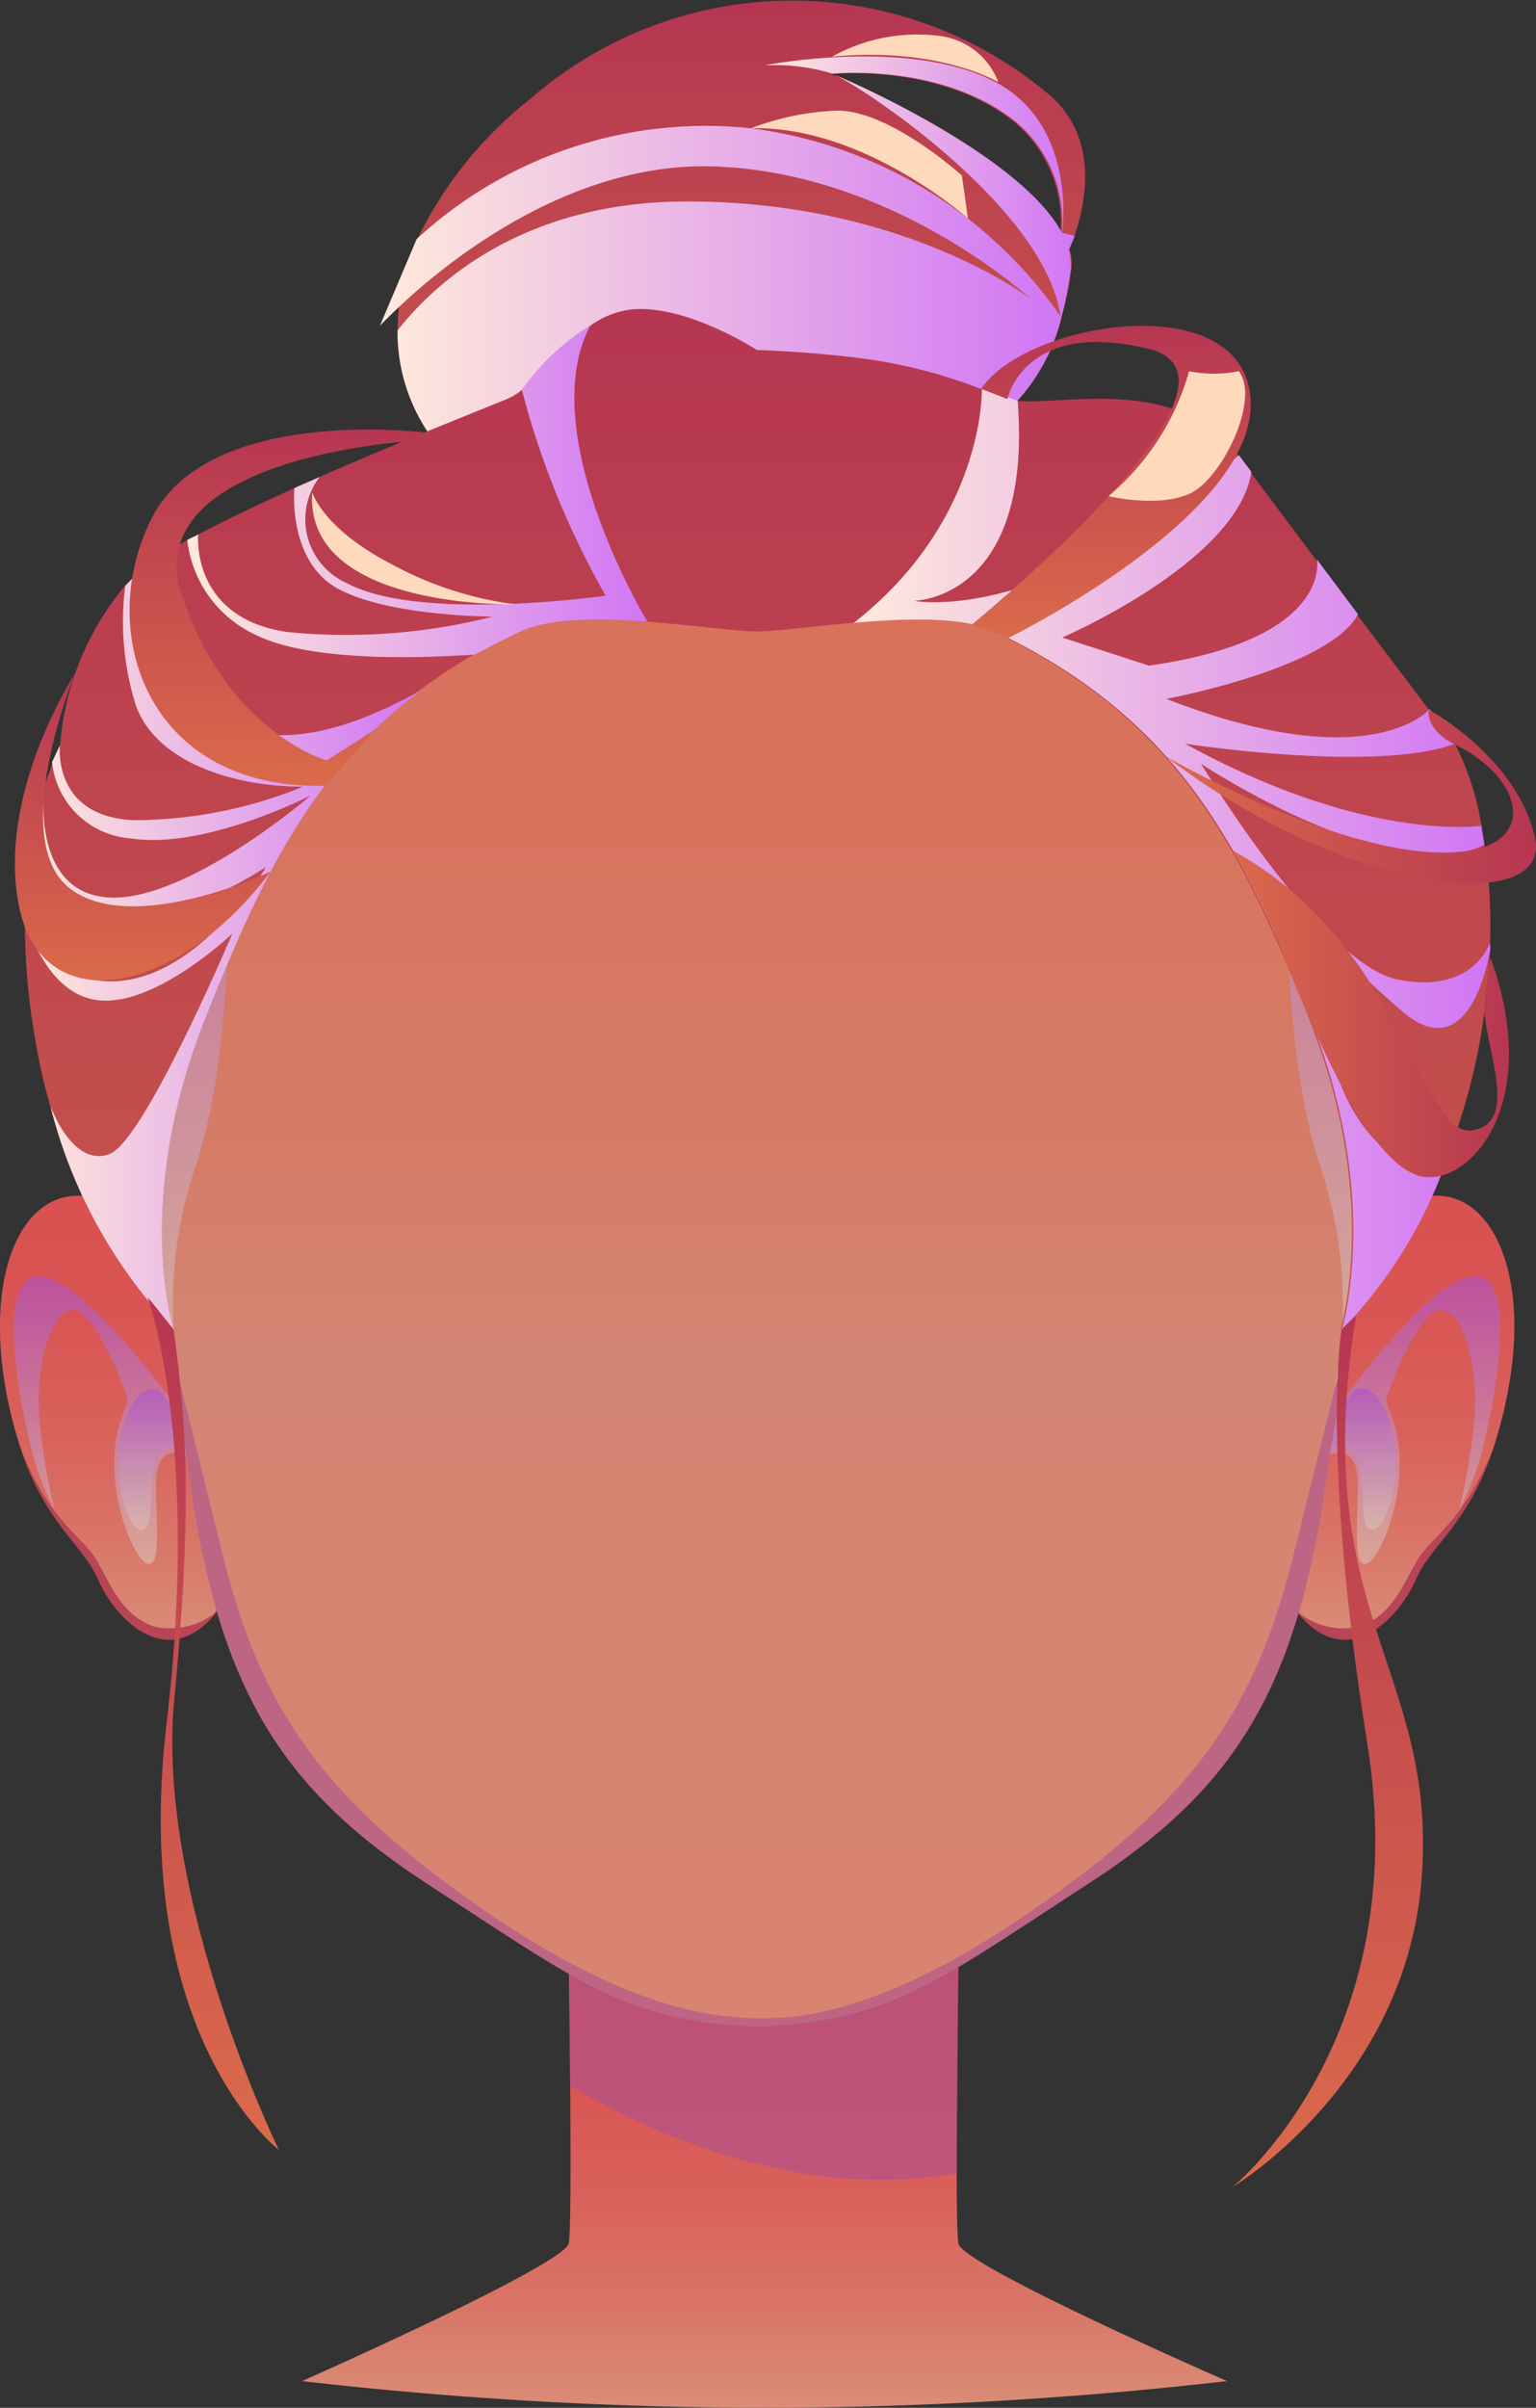 <svg viewBox="0 0 66.11 103.6" xmlns="http://www.w3.org/2000/svg" xmlns:xlink="http://www.w3.org/1999/xlink"><rect x="0" y="0" width="66.11" height="103.6" fill="#333333" stroke="none"/><linearGradient id="a" gradientUnits="userSpaceOnUse" x1="32.87" x2="32.87" y1="103.6" y2="84.52"><stop offset="0" stop-color="#d98d77"/><stop offset=".23" stop-color="#d97568"/><stop offset=".48" stop-color="#d9615b"/><stop offset=".74" stop-color="#d95554"/><stop offset="1" stop-color="#d95151"/></linearGradient><linearGradient id="b" x1="60.45" x2="60.45" xlink:href="#a" y1="70.54" y2="51.51"/><linearGradient id="c" gradientUnits="userSpaceOnUse" x1="60.46" x2="60.46" y1="67.29" y2="54.87"><stop offset="0" stop-color="#d9c4b5"/><stop offset=".99" stop-color="#ab51ce"/></linearGradient><linearGradient id="d" x1="58.22" x2="58.22" xlink:href="#c" y1="65.86" y2="59.77"/><linearGradient id="e" gradientTransform="matrix(-1 0 0 1 443.98 0)" x1="439.27" x2="439.27" xlink:href="#a" y1="70.54" y2="51.51"/><linearGradient id="f" gradientTransform="matrix(-1 0 0 1 443.98 0)" x1="439.28" x2="439.28" xlink:href="#c" y1="67.29" y2="54.87"/><linearGradient id="g" gradientTransform="matrix(-1 0 0 1 443.98 0)" x1="437.04" x2="437.04" xlink:href="#c" y1="65.86" y2="59.77"/><linearGradient id="h" gradientUnits="userSpaceOnUse" x1="32.62" x2="32.62" y1="87.22" y2="19.6"><stop offset="0" stop-color="#d98470"/><stop offset=".43" stop-color="#d38573"/><stop offset=".55" stop-color="#d57d69"/><stop offset=".78" stop-color="#d8735d"/><stop offset="1" stop-color="#d97059"/></linearGradient><linearGradient id="i" x1="11.96" x2="11.96" xlink:href="#c" y1="59.76" y2="23.68"/><linearGradient id="j" gradientTransform="matrix(-1 0 0 1 792.05 0)" x1="738.76" x2="738.76" xlink:href="#c" y1="59.76" y2="23.68"/><linearGradient id="k" gradientUnits="userSpaceOnUse" x1="31.91" x2="31.91" y1="18.57"><stop offset="0" stop-color="#c7544b"/><stop offset="1" stop-color="#b63651"/></linearGradient><linearGradient id="l" gradientUnits="userSpaceOnUse" x1="16.39" x2="45.68" y1="11.99" y2="11.99"><stop offset="0" stop-color="#ffeadb"/><stop offset=".99" stop-color="#d177f4"/></linearGradient><linearGradient id="m" x1="32.9" x2="46.26" xlink:href="#l" y1="8.03" y2="8.03"/><linearGradient id="n" x1="32.6" x2="32.6" xlink:href="#k" y1="57.2" y2="13.31"/><linearGradient id="o" x1=".99" x2="18.19" xlink:href="#l" y1="41.04" y2="41.04"/><linearGradient id="p" x1="8.06" x2="27.87" xlink:href="#l" y1="21.18" y2="21.18"/><linearGradient id="q" x1="36.72" x2="64.14" xlink:href="#l" y1="36.97" y2="36.97"/><linearGradient id="r" gradientUnits="userSpaceOnUse" x1="47.83" x2="47.83" y1="27.46" y2="14.02"><stop offset="0" stop-color="#db6a4b"/><stop offset="1" stop-color="#b63651"/></linearGradient><linearGradient id="s" x1="11.99" x2="11.99" xlink:href="#r" y1="33.81" y2="18.44"/><linearGradient id="t" x1="50.17" x2="66.11" xlink:href="#r" y1="34.27" y2="34.27"/><linearGradient id="u" x1="53.05" x2="64.95" xlink:href="#r" y1="43.62" y2="43.62"/><linearGradient id="v" x1="6.15" x2="6.15" xlink:href="#r" y1="42.22" y2="28.99"/><linearGradient id="w" x1="57.15" x2="57.15" xlink:href="#r" y1="94.06" y2="56.54"/><linearGradient id="x" x1="9.17" x2="9.17" xlink:href="#r" y1="92.5" y2="55.8"/><path d="m41.25 96.53c-.17-.94 0-12 0-12l-8.38 2.27-8.39-2.28s.17 11.07 0 12-11.48 5.93-11.48 5.93a176 176 0 0 0 19.91 1.15 175.92 175.92 0 0 0 19.9-1.15s-11.39-4.97-11.56-5.92z" fill="url(#a)"/><path d="m24.54 89.73s8.28 5.39 16.64 3.76l.07-9h-16.77z" fill="#ab5192" opacity=".6"/><path d="m64.82 60.26a17 17 0 0 1 -.43 1.68c-1.1 3.57-2.78 4.41-3.46 6-.59 1.39-2.89 4.19-5.16 1.28s1.08-11.82 2-14c0 0 1.26-3.23 3.52-3.72 2.83-.56 4.71 3.26 3.53 8.76z" fill="url(#b)"/><path d="m56.54 61.93s4.54-6.6 6.72-7 1.08 5.16.65 7a11.32 11.32 0 0 1 -1.1 3 26.51 26.51 0 0 0 .66-4c.15-2.56-.66-4.76-1.57-4.55s-2.14 3.43-2.22 3.79.6 1 .56 3-1 4.15-1.5 4.12-.3-1.63-.3-3.49-1.44-1.5-2.09-.3z" fill="url(#c)" opacity=".6"/><path d="m56.35 63.5s1.17-1.77 1.87-1 .2 3 .73 3.29 1.26-1.53 1.12-3.18-.79-3.12-1.72-2.84l-1.81 2.12z" fill="url(#d)" opacity=".6"/><path d="m64.38 62c-1.1 3.57-2.78 4.41-3.46 6-.59 1.39-2.89 4.19-5.16 1.28a3.14 3.14 0 0 0 2.79.7c1.4-.52 1.85-1.83 2.45-2.85s2.12-1.73 3.38-5.13z" fill="#b74556"/><path d="m.34 60.26a17 17 0 0 0 .43 1.68c1.1 3.57 2.78 4.41 3.46 6 .58 1.39 2.88 4.19 5.16 1.28s-1.08-11.82-1.95-14c0 0-1.26-3.23-3.52-3.72-2.92-.56-4.71 3.26-3.58 8.76z" fill="url(#e)"/><path d="m8.62 61.93s-4.55-6.6-6.72-7-1.08 5.16-.65 7a11.56 11.56 0 0 0 1.09 3 27.13 27.13 0 0 1 -.65-4c-.16-2.56.66-4.76 1.57-4.55s2.14 3.43 2.22 3.79-.6 1-.56 3 1 4.15 1.5 4.12.3-1.63.3-3.49 1.45-1.49 2.09-.29z" fill="url(#f)" opacity=".6"/><path d="m8.81 63.5s-1.17-1.77-1.87-1-.2 3-.74 3.29-1.2-1.49-1.11-3.14.79-3.12 1.72-2.84l1.81 2.12z" fill="url(#g)" opacity=".6"/><path d="m.78 62c1.1 3.57 2.78 4.41 3.46 6 .58 1.39 2.88 4.19 5.16 1.28a3.15 3.15 0 0 1 -2.79.7c-1.41-.52-1.86-1.83-2.45-2.85s-2.16-1.73-3.38-5.13z" fill="#b74556"/><path d="m58.86 54.11c-.57 2.89-1.28 5.94-1.76 9.43-1.29 9.21-4 13.45-10.29 17.52-6.56 4.26-8.53 5.92-14.19 6.14-5.62-.2-7.62-1.86-14.19-6.12-6.25-4.07-9-8.31-10.28-17.52-.29-2.05-.65-4-1-5.75-.27-1.34-.54-2.63-.79-3.89 0 0 0 0 0-.05-.9-4.62-1.45-8.89-.21-14 1.28-5.34 5.68-12 12.39-16.13a26.53 26.53 0 0 1 14.1-4.08c14.54 0 24.48 11.72 26.51 20.21 1.24 5.19.64 9.52-.29 14.24z" fill="url(#h)"/><path d="m58.86 54.13c-.57 2.89-1.28 5.94-1.76 9.43-1.29 9.21-4 13.45-10.29 17.52-6.56 4.26-8.53 5.92-14.19 6.14-5.62-.22-7.62-1.88-14.19-6.14-6.25-4.07-9-8.31-10.28-17.52-.5-3.58-1.22-6.69-1.8-9.64.18.72 1.68 6.64 3.15 12.65 1.57 6.43 3.88 10.36 10.83 15.27 6.46 4.56 10.22 4.94 12.14 5h.33c1.91 0 5.67-.4 12.14-5 7-4.91 9.25-8.86 10.82-15.27 1.37-5.57 2.77-11.14 3.1-12.44z" fill="#ab5192" opacity=".6"/><path d="m18.51 23.68c-.29.22-7.74 5.71-8.28 10.78s-.21 11-1.88 15.92a18.29 18.29 0 0 0 -.53 9.38c0-.11-.3-.82-.68-1.95-.27-1.34-.54-2.63-.79-3.89 0 0 0 0 0-.05-.9-4.62-1.45-8.89-.21-14 1.28-5.34 5.68-12 12.39-16.13z" fill="url(#i)" opacity=".6"/><path d="m46.73 23.68c.29.22 7.75 5.71 8.28 10.78s.22 11 1.88 15.92a18.48 18.48 0 0 1 .54 9.38c0-.11.3-.82.68-1.95.26-1.34.54-2.63.79-3.89a.07.07 0 0 1 0-.05c.91-4.62 1.45-8.89.21-14-1.27-5.34-5.68-12-12.39-16.13z" fill="url(#j)" opacity=".6"/><path d="m45.36 4.25a17.14 17.14 0 0 0 -22.53 0 17.31 17.31 0 0 0 -4.85 6l-.13.31a9.48 9.48 0 0 0 -.68 2.66 8.13 8.13 0 0 0 -.05 1 7.76 7.76 0 0 0 1.29 4.35l25.37-1.31a8.17 8.17 0 0 0 1.91-3.6 14.26 14.26 0 0 0 .41-2 2.2 2.2 0 0 0 -.07-.95q.12-.3.24-.63c.55-1.66.88-4.08-.91-5.83zm-9.36-1h-.11a1.33 1.33 0 0 0 -.12-.06s4.67-.49 7.87 2.05a5.58 5.58 0 0 1 2 4.78c-1.64-3.15-8.26-6.19-9.64-6.77z" fill="url(#k)"/><path d="m45.68 13.66a8.17 8.17 0 0 1 -1.91 3.6l-25.37 1.31a7.76 7.76 0 0 1 -1.29-4.35c1.44-1.84 5.16-5.49 12.27-5.55 8.91-.07 14.37 3.72 15 4.21-.68-.62-6.37-5.51-13.73-5.72-6.24-.18-11.6 4.26-13.53 6.1-.5.47-.77.76-.77.76l1.45-3.42.13-.31a18.34 18.34 0 0 1 14.39-4.77 19.19 19.19 0 0 1 13.36 8.14z" fill="url(#l)"/><path d="m46 10.75a2.2 2.2 0 0 1 .07.95 14.26 14.26 0 0 1 -.41 2c-.57-4.52-7.9-9.54-9.66-10.45 1.38.58 8 3.62 9.7 6.75a5.58 5.58 0 0 0 -2-4.78c-3.2-2.54-7.87-2.05-7.87-2.05a8.5 8.5 0 0 0 -2.91-.36s6.07-1.2 9.79.65 3 6.56 3 6.56l.55.13q-.12.3-.26.6z" fill="url(#m)"/><path d="m64.13 40.68a0 0 0 0 0 0 0 1 1 0 0 1 0 .15 29.44 29.44 0 0 1 -.42 3.89 27 27 0 0 1 -1.71 5.75 20 20 0 0 1 -4.29 6.73c0-.17 1.71-5.6-1.35-13.32s-5.82-13-13.6-16.71c-1.37-.64-3.85-.57-6.07-.37-1.75.15-3.33.37-4.11.37s-2.75-.27-4.73-.42-4.21-.16-5.46.42c-.72.34-1.38.69-2 1a23.43 23.43 0 0 0 -2.21 1.44c-4.7 3.45-6.92 8-9.38 14.22-3.05 7.77-1.38 13.17-1.33 13.37a21.49 21.49 0 0 1 -5.27-9.49 24.77 24.77 0 0 1 -.67-2.9 29.27 29.27 0 0 1 -.46-5.12 19.5 19.5 0 0 1 .85-5.9c.12-.35.23-.65.32-.88.17-.41.3-.65.34-.73a12.12 12.12 0 0 1 2.82-7l.29-.3a8.61 8.61 0 0 1 1.25-1c.34-.21.72-.42 1.12-.64l.47-.24c1.22-.65 2.67-1.33 4.14-2l1.09-.48c3.64-1.6 7.22-3 8.08-3.36a2.59 2.59 0 0 0 .62-.38c.88-.69 1.79-2 2.95-2.77a3.9 3.9 0 0 1 1.64-.68c2.37-.32 5.53 1.73 5.53 1.73s2.44.07 4.81.4a22.15 22.15 0 0 1 4.82 1.27h.06c.39.14.74.28 1.07.42a1.93 1.93 0 0 0 .41.09c1.91.24 6.92-1.16 9.52 2.34l.54.72 2.82 3.77 1.77 2.36 3.08 4.08 1.14 1.49a11.84 11.84 0 0 1 1.15 3.57.19.19 0 0 1 0 .07l.12.75a22.83 22.83 0 0 1 .24 4.29z" fill="url(#n)"/><path d="m18.19 29.66c-4.7 3.45-6.92 8-9.38 14.22-3.06 7.72-1.39 13.12-1.34 13.32a21.49 21.49 0 0 1 -5.27-9.49v-.05a.08.08 0 0 0 0 0c.1.25 1 2.53 2.5 2s5.3-9.49 5.3-9.49-3.51 3.35-6 2.83c-1.61-.33-2.48-2.11-2.89-3.36 0-.08-.05-.16-.07-.23a1.46 1.46 0 0 1 .07.19 3.83 3.83 0 0 0 3.82 2.62c3.58-.12 6.38-4.67 6.52-4.92-.22.15-4.58 3.05-7.53 1.8s-2.06-5-2-5.4c-.06.45-.51 4.65 2.69 4.91s8.34-4 8.75-4.38c-.36.18-4.67 2.33-7.77 1.84a3.67 3.67 0 0 1 -3.35-3.28l.34-.73s-.36 3.08 3.19 3.23a19.35 19.35 0 0 0 7.27-1.44c-3 0-6.31-1.06-7.19-3.49a12.06 12.06 0 0 1 -.46-5.15l.29-.3s1.32 5.91 5.4 6.62c2.4.47 5.21-.8 7.11-1.87z" fill="url(#o)"/><path d="m27.87 26.75c-2.06-.15-4.21-.16-5.46.42-.72.34-1.38.69-2 1-.37 0-6.54.54-9.35-.83a5.12 5.12 0 0 1 -3-4.11l.47-.23s-.34 3.57 3.81 4.19a25.61 25.61 0 0 0 8.87-.66s-4.37 0-6.61-1.17-1.93-4.36-1.93-4.36l1.09-.48a3 3 0 0 0 1.17 4.57c3.12 1.69 11.14.54 11.14.54a36.27 36.27 0 0 1 -3.61-8.86 10.18 10.18 0 0 1 2.95-2.77c-2.41 4.56 2.26 12.43 2.46 12.75z" fill="url(#p)"/><path d="m64.14 40.63a.51.51 0 0 1 0 .09 1 1 0 0 1 0 .15c-.18 1-1.06 4.83-3.66 2.75a41 41 0 0 1 -5.77-6 53.91 53.91 0 0 1 2.88 8.76c1.31 3.52 3.51 4 4.47 4.09a20 20 0 0 1 -4.29 6.73c0-.17 1.71-5.6-1.35-13.32s-5.82-13-13.6-16.71c-1.37-.64-3.85-.57-6.07-.37 5.65-4.43 5.51-10.06 5.51-10.06h.06l1.48.5c.66 8.59-4.47 8.61-4.47 8.61s2.33.46 6.14-1.14a35.37 35.37 0 0 0 7.85-5.13l.54.72c-.58 3.88-8.14 7.13-8.14 7.13l3.73 1.21c7.95-1.13 7.23-4.57 7.23-4.57l1.77 2.36c-1.23 2.33-8.25 3.64-8.25 3.64 8.83 3.44 11.33.44 11.33.44l1.09 1.49c-3.39 1.27-11.61 0-11.61 0 7.62 4.19 12.51 3.56 12.76 3.53v.07l.12.75c-4 1.95-12.2-3.49-12.2-3.49s5.2 8.65 8.48 9.29c2.92.57 3.77-1.14 3.93-1.52a0 0 0 0 1 0 0 .18.18 0 0 0 .04 0z" fill="url(#q)"/><path d="m43.38 27.46s10.67-5.24 10.45-10.21-9.66-3.44-11.6-.52l1.13.44s.71-3.47 6.07-2.16-7.6 11.86-7.6 11.86z" fill="url(#r)"/><path d="m14.06 32.72s-4.26-1.19-6.23-7.09 9.65-6.63 9.65-6.63l.92-.38s-9.31-1.22-11.83 3.6-.32 11.78 7.43 11.59l2.15-2.42z" fill="url(#s)"/><path d="m50.17 32.54s8.38 4.87 13.13 4.05c2.79-.48 2.23-3.13-.68-4.56-1.32-.65-1.12-1.49-1.12-1.49s3.74 2 4.56 5.46-8.06 2.54-15.89-3.46z" fill="url(#t)"/><path d="m53.05 36.59a30.55 30.55 0 0 1 2.43 5.13c1.47 3.69 3.7 8.58 5.77 8.91s5.17-3.18 2.9-9.43c0 0-.23 1.44-.26 2.19 0 1.57 1.54 4.94-.51 5.24-2.27.37-2.95-8-10.33-12.04z" fill="url(#u)"/><path d="m11.65 37.5s-5.95 2.82-8.65.72.22-9.22.22-9.22-3.38 5.15-2.4 10 6.69 4 10.83-1.5z" fill="url(#v)"/><path d="m57.74 57.2s-.9 5.23 1.12 17.9-5.81 19-5.81 19 7.55-4.49 8.15-13.44-4.92-11.15-2.83-24.08z" fill="url(#w)"/><path d="m6.35 55.8s2.27 6.13.82 18.35c-1.59 13.44 4.83 18.35 4.83 18.35s-5.31-10.9-4.5-19.36.5-12.14-.03-15.94z" fill="url(#x)"/><g fill="#ffd9bb"><path d="m32.32 5.52a11.54 11.54 0 0 1 3.49-.75c2.29-.21 5.59 2.78 5.59 2.78l.26 1.85s-4.49-4.01-9.34-3.88z"/><path d="m35.81 2.44a7.53 7.53 0 0 1 4.58-.9 3.11 3.11 0 0 1 2.58 2s-2.53-1.54-7.16-1.1z"/><path d="m47.71 21.35s2.29.54 3.61-.17 2.92-4 2-5.21a5.35 5.35 0 0 1 -2.14 0 10.88 10.88 0 0 1 -3.47 5.38z"/><path d="m13.44 21.18s.43 1.56 3.46 3.12a15.18 15.18 0 0 0 5.25 1.7s-9.06.23-8.71-4.82z"/></g></svg>